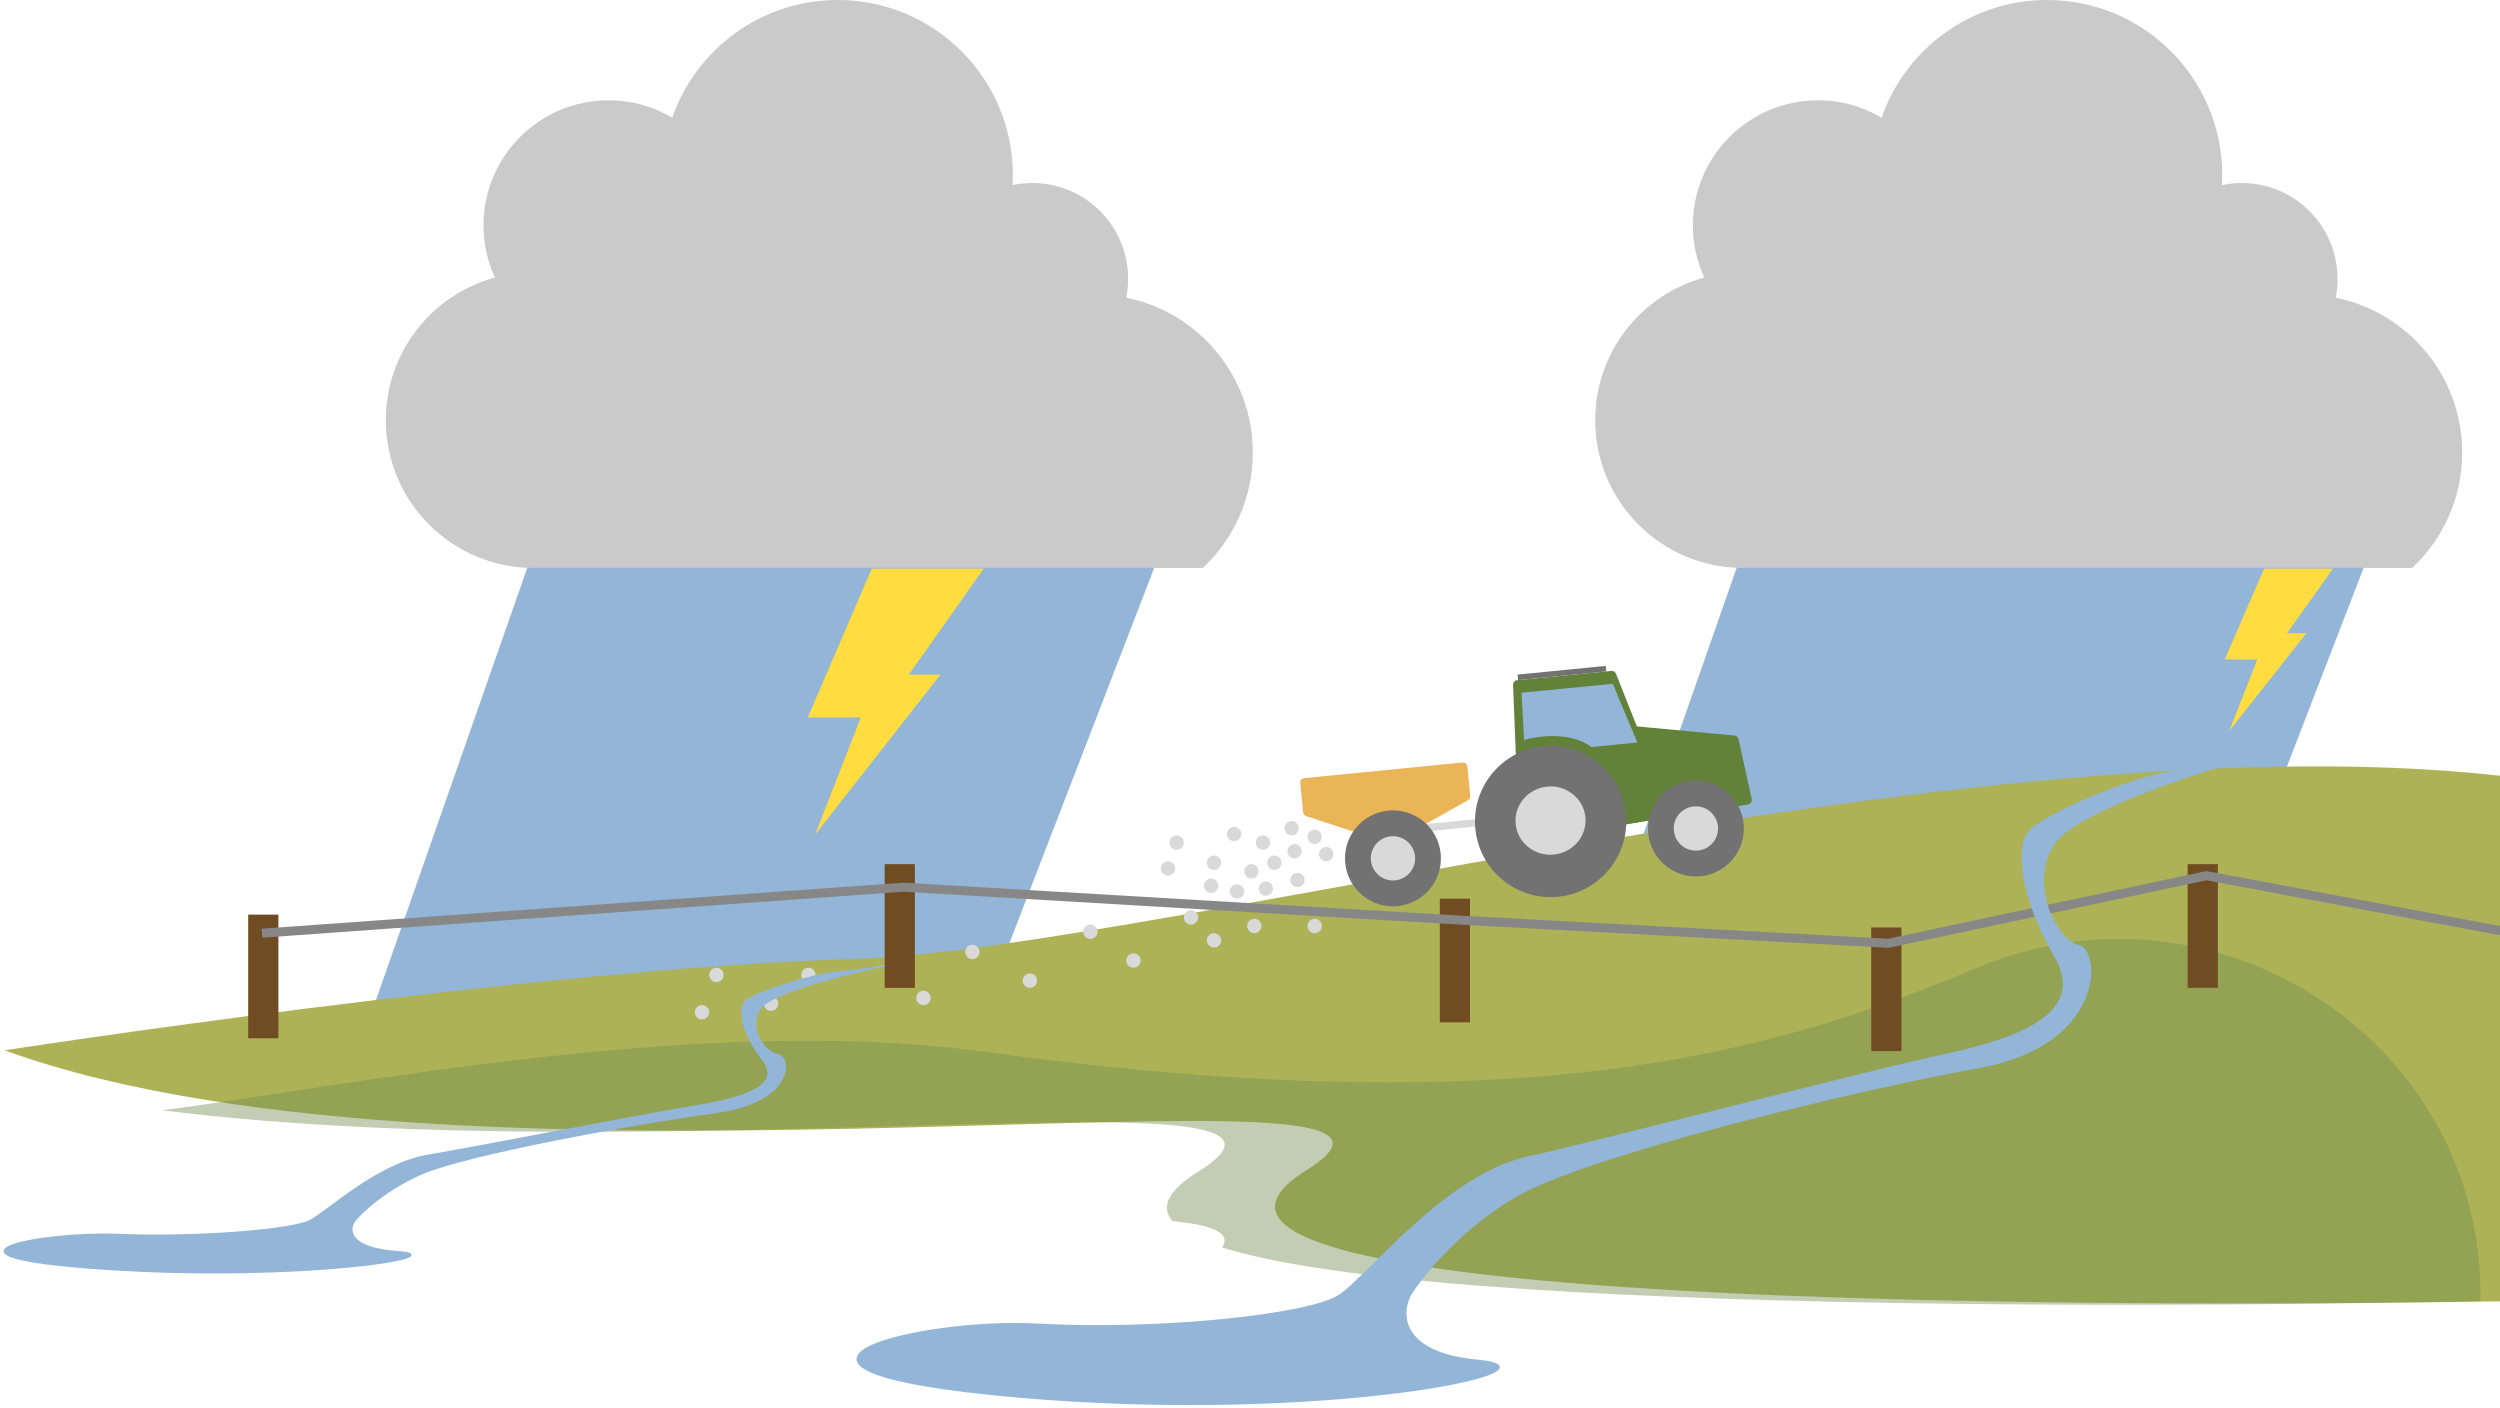 <svg width="554" height="312" viewBox="0 0 554 312" fill="none" xmlns="http://www.w3.org/2000/svg">
<path d="M249.583 65.959C249.852 64.61 249.996 63.215 249.996 61.787C249.996 50.063 240.492 40.559 228.769 40.559C227.266 40.559 225.801 40.72 224.387 41.017C224.428 40.289 224.453 39.556 224.453 38.817C224.453 17.379 207.074 0 185.636 0C168.66 0 154.239 10.901 148.967 26.081C144.834 23.633 140.013 22.224 134.862 22.224C119.552 22.224 107.142 34.635 107.142 49.944C107.142 54.074 108.051 57.989 109.671 61.509C95.748 65.286 85.5 77.999 85.5 93.108C85.5 111.184 100.168 125.859 118.251 125.859H218.614H266.305H266.549C273.366 119.465 277.621 110.381 277.621 100.298C277.621 83.343 265.581 69.203 249.583 65.959Z" fill="#CACACA"/>
<path d="M517.583 65.959C517.852 64.61 517.996 63.215 517.996 61.787C517.996 50.063 508.492 40.559 496.769 40.559C495.266 40.559 493.801 40.72 492.387 41.017C492.428 40.289 492.453 39.556 492.453 38.817C492.453 17.379 475.074 0 453.636 0C436.66 0 422.239 10.901 416.967 26.081C412.834 23.633 408.013 22.224 402.862 22.224C387.552 22.224 375.142 34.635 375.142 49.944C375.142 54.074 376.051 57.989 377.671 61.509C363.748 65.286 353.5 77.999 353.5 93.108C353.5 111.184 368.168 125.859 386.251 125.859H486.614H534.305H534.549C541.366 119.465 545.621 110.381 545.621 100.298C545.621 83.343 533.581 69.203 517.583 65.959Z" fill="#CACACA"/>
<path d="M220 218L255.5 126H117L82 226L220 218Z" fill="#92B5D8" stroke="#92B5D8" stroke-width="0.4" stroke-linecap="round"/>
<path d="M488 218L523.5 126H385L350 226L488 218Z" fill="#92B5D8" stroke="#92B5D8" stroke-width="0.4" stroke-linecap="round"/>
<path d="M573.589 288.007C573.589 288.007 229.801 296.484 289.505 259.324C334.511 231.215 106.165 270.989 1 232.745C1 232.745 118.132 214.643 188.633 212.54C259.133 210.436 462.96 151.988 575.8 175.316" fill="#ADB256"/>
<g style="mix-blend-mode:multiply" opacity="0.44">
<path d="M35.922 246.041C75.334 241.005 155.981 224.497 217.831 233.038C342.573 250.184 396.944 231.572 438.308 214.362C491.768 192.181 550.757 231.444 549.652 288.3C549.652 288.3 326.053 293.845 270.837 276.444C272.918 273.194 268.69 271.473 259.78 270.58C257.179 267.457 258.74 263.824 265.569 259.617C303.355 236.034 148.827 260.191 35.922 246.041Z" fill="#738E51"/>
</g>
<path d="M288.14 173.52C288.086 172.97 288.488 172.481 289.037 172.426L324.069 168.974C324.619 168.92 325.108 169.322 325.163 169.871L325.546 173.758L325.802 176.363C325.841 176.758 325.643 177.138 325.297 177.333L308.54 186.758C308.296 186.896 308.005 186.924 307.739 186.837L289.464 180.864C289.087 180.741 288.819 180.406 288.78 180.012L288.523 177.407L288.14 173.52Z" fill="#E9B556"/>
<path d="M335.294 151.767C335.273 151.237 335.668 150.784 336.195 150.732L357.073 148.674C357.517 148.63 357.936 148.886 358.1 149.301L370.154 179.681C370.387 180.269 370.022 180.924 369.399 181.034L337.82 186.632C337.224 186.738 336.671 186.293 336.646 185.687L335.294 151.767Z" fill="#618238"/>
<path d="M361.811 161.196C362.018 161.013 362.291 160.924 362.566 160.95L384.359 163.003C384.791 163.043 385.148 163.358 385.242 163.782L388.184 177.06C388.309 177.621 387.936 178.171 387.369 178.263L335.647 186.713C334.657 186.875 334.072 185.639 334.825 184.976L361.811 161.196Z" fill="#618238"/>
<circle cx="375.81" cy="183.594" r="10.629" transform="rotate(-5.628 375.81 183.594)" fill="#727272"/>
<circle cx="375.809" cy="183.593" r="4.906" transform="rotate(-5.628 375.809 183.593)" fill="#D9D9D9"/>
<rect x="336.299" y="149.488" width="19.623" height="1.226" transform="rotate(-5.628 336.299 149.488)" fill="#727272"/>
<rect x="311.265" y="183.073" width="24.938" height="1.635" transform="rotate(-5.628 311.265 183.073)" fill="#D9D9D9"/>
<path d="M337.727 163.978L337.177 153.511L357.381 151.52L362.84 164.538L359.179 164.899L352.669 165.54C347.82 161.971 340.591 163.156 337.727 163.978Z" fill="#92B5D8"/>
<circle cx="343.615" cy="182.042" r="16.761" transform="rotate(-5.628 343.615 182.042)" fill="#727272"/>
<circle cx="308.681" cy="190.208" r="10.629" transform="rotate(-5.628 308.681 190.208)" fill="#727272"/>
<ellipse cx="343.596" cy="181.839" rx="7.767" ry="7.563" transform="rotate(-5.628 343.596 181.839)" fill="#D9D9D9"/>
<circle cx="308.682" cy="190.209" r="4.906" transform="rotate(-5.628 308.682 190.209)" fill="#D9D9D9"/>
<circle cx="291.333" cy="185.443" r="1.593" fill="#D9D9D9"/>
<circle cx="286.233" cy="183.531" r="1.593" fill="#D9D9D9"/>
<circle cx="286.871" cy="188.631" r="1.593" fill="#D9D9D9"/>
<circle cx="293.882" cy="189.267" r="1.593" fill="#D9D9D9"/>
<circle cx="287.508" cy="195.005" r="1.593" fill="#D9D9D9"/>
<circle cx="280.497" cy="196.916" r="1.593" fill="#D9D9D9"/>
<circle cx="282.408" cy="191.179" r="1.593" fill="#D9D9D9"/>
<circle cx="279.859" cy="186.718" r="1.593" fill="#D9D9D9"/>
<circle cx="277.31" cy="193.092" r="1.593" fill="#D9D9D9"/>
<circle cx="273.485" cy="184.806" r="1.593" fill="#D9D9D9"/>
<circle cx="269.023" cy="191.179" r="1.593" fill="#D9D9D9"/>
<circle cx="268.386" cy="196.279" r="1.593" fill="#D9D9D9"/>
<circle cx="260.738" cy="186.718" r="1.593" fill="#D9D9D9"/>
<circle cx="258.826" cy="192.455" r="1.593" fill="#D9D9D9"/>
<circle cx="241.616" cy="206.477" r="1.593" fill="#D9D9D9"/>
<circle cx="269.023" cy="208.389" r="1.593" fill="#D9D9D9"/>
<circle cx="274.123" cy="197.553" r="1.593" fill="#D9D9D9"/>
<circle cx="277.947" cy="205.203" r="1.593" fill="#D9D9D9"/>
<circle cx="263.926" cy="203.291" r="1.593" fill="#D9D9D9"/>
<circle cx="291.333" cy="205.203" r="1.593" fill="#D9D9D9"/>
<circle cx="251.176" cy="212.851" r="1.593" fill="#D9D9D9"/>
<circle cx="228.23" cy="217.313" r="1.593" fill="#D9D9D9"/>
<circle cx="215.483" cy="210.939" r="1.593" fill="#D9D9D9"/>
<circle cx="204.647" cy="221.137" r="1.593" fill="#D9D9D9"/>
<circle cx="179.151" cy="216.038" r="1.593" fill="#D9D9D9"/>
<circle cx="170.866" cy="222.412" r="1.593" fill="#D9D9D9"/>
<circle cx="158.755" cy="216.038" r="1.593" fill="#D9D9D9"/>
<circle cx="155.567" cy="224.324" r="1.593" fill="#D9D9D9"/>
<path d="M491.474 191.499V218.907H484.781V191.499H491.474Z" fill="#6F4C22"/>
<path d="M421.361 205.521V232.929H414.668V205.521H421.361Z" fill="#6F4C22"/>
<path d="M325.751 199.147V226.555H319.059V199.147H325.751Z" fill="#6F4C22"/>
<path d="M61.693 202.679V230.087H55V202.679H61.693Z" fill="#6F4C22"/>
<path d="M202.735 191.498V218.906H196.042V191.498H202.735Z" fill="#6F4C22"/>
<path d="M568.916 209.027L488.924 194.048L418.492 209.027L324.158 203.927L200.185 196.597L58.047 206.796" stroke="#878787" stroke-width="2"/>
<path d="M193.187 126L179 158.983H190.75L180.6 185L208.4 149.492H201.4L218 126H193.187Z" fill="#FFDC40"/>
<path d="M501.731 126L493 146.125H500.231L493.985 162L511.092 140.334H506.785L517 126H501.731Z" fill="#FFDC40"/>
<path d="M497.183 168.219C497.45 168.144 497.711 168.071 497.965 168C497.746 168.065 497.484 168.138 497.183 168.219C484.9 171.688 460.555 179.844 455.465 186.5C448.965 195 455.465 208.5 460.465 209.5C465.465 210.5 466.465 231.5 438.465 236.5C410.465 241.5 351.465 256 335.965 265C323.565 272.2 315.132 282.667 312.465 287C310.299 291.167 310.265 299.9 327.465 301.5C348.965 303.5 293.465 315.5 225.465 309.5C157.465 303.5 203.465 292 229.965 293.5C256.465 295 290.466 291.5 296.966 287C303.466 282.5 320.466 260.5 338.466 256.5C356.466 252.5 413.466 237.5 429.966 234C446.466 230.5 462.965 225 455.465 212C447.966 199 446.466 187.5 449.966 184C453.466 180.5 472.466 172.085 481.966 171C488.794 170.22 494.52 168.935 497.183 168.219Z" fill="#92B5D8"/>
<path d="M497.965 168C485.965 171.333 460.665 179.7 455.465 186.5C448.965 195 455.465 208.5 460.465 209.5C465.465 210.5 466.465 231.5 438.465 236.5C410.465 241.5 351.465 256 335.965 265C323.565 272.2 315.132 282.667 312.465 287C310.299 291.167 310.265 299.9 327.465 301.5C348.965 303.5 293.465 315.5 225.465 309.5C157.465 303.5 203.465 292 229.965 293.5C256.465 295 290.466 291.5 296.966 287C303.466 282.5 320.466 260.5 338.466 256.5C356.466 252.5 413.466 237.5 429.966 234C446.466 230.5 462.965 225 455.465 212C447.966 199 446.466 187.5 449.966 184C453.466 180.5 472.466 172.085 481.966 171C489.566 170.132 495.799 168.638 497.965 168Z" stroke="#92B5D8" stroke-width="0.4" stroke-linecap="round"/>
<path d="M195.505 214.104C195.673 214.068 195.839 214.034 196 214C195.861 214.031 195.695 214.066 195.505 214.104C187.727 215.752 172.312 219.626 169.09 222.787C164.974 226.824 169.09 233.237 172.255 233.712C175.421 234.187 176.055 244.161 158.325 246.536C140.596 248.911 103.238 255.798 93.424 260.073C85.572 263.493 80.232 268.464 78.544 270.522C77.172 272.502 77.151 276.65 88.041 277.41C101.655 278.36 66.513 284.059 23.456 281.209C-19.601 278.36 9.526 272.897 26.306 273.61C43.085 274.322 64.614 272.66 68.73 270.522C72.845 268.385 83.609 257.936 95.007 256.036C106.404 254.136 142.496 247.011 152.943 245.349C163.391 243.686 173.838 241.074 169.09 234.899C164.341 228.724 163.391 223.262 165.607 221.6C167.823 219.937 179.854 215.94 185.869 215.425C190.193 215.054 193.818 214.444 195.505 214.104Z" fill="#92B5D8"/>
<path d="M196 214C188.402 215.583 172.382 219.557 169.09 222.787C164.974 226.824 169.09 233.237 172.255 233.712C175.421 234.187 176.055 244.161 158.325 246.536C140.596 248.911 103.238 255.798 93.424 260.073C85.572 263.493 80.232 268.464 78.544 270.522C77.172 272.502 77.151 276.65 88.041 277.41C101.655 278.36 66.513 284.059 23.456 281.209C-19.601 278.36 9.526 272.897 26.306 273.61C43.085 274.322 64.614 272.66 68.73 270.522C72.845 268.385 83.609 257.936 95.007 256.036C106.404 254.136 142.496 247.011 152.943 245.349C163.391 243.686 173.838 241.074 169.09 234.899C164.341 228.724 163.391 223.262 165.607 221.6C167.823 219.937 179.854 215.94 185.869 215.425C190.681 215.013 194.628 214.303 196 214Z" stroke="#92B5D8" stroke-width="0.4" stroke-linecap="round"/>
</svg>
